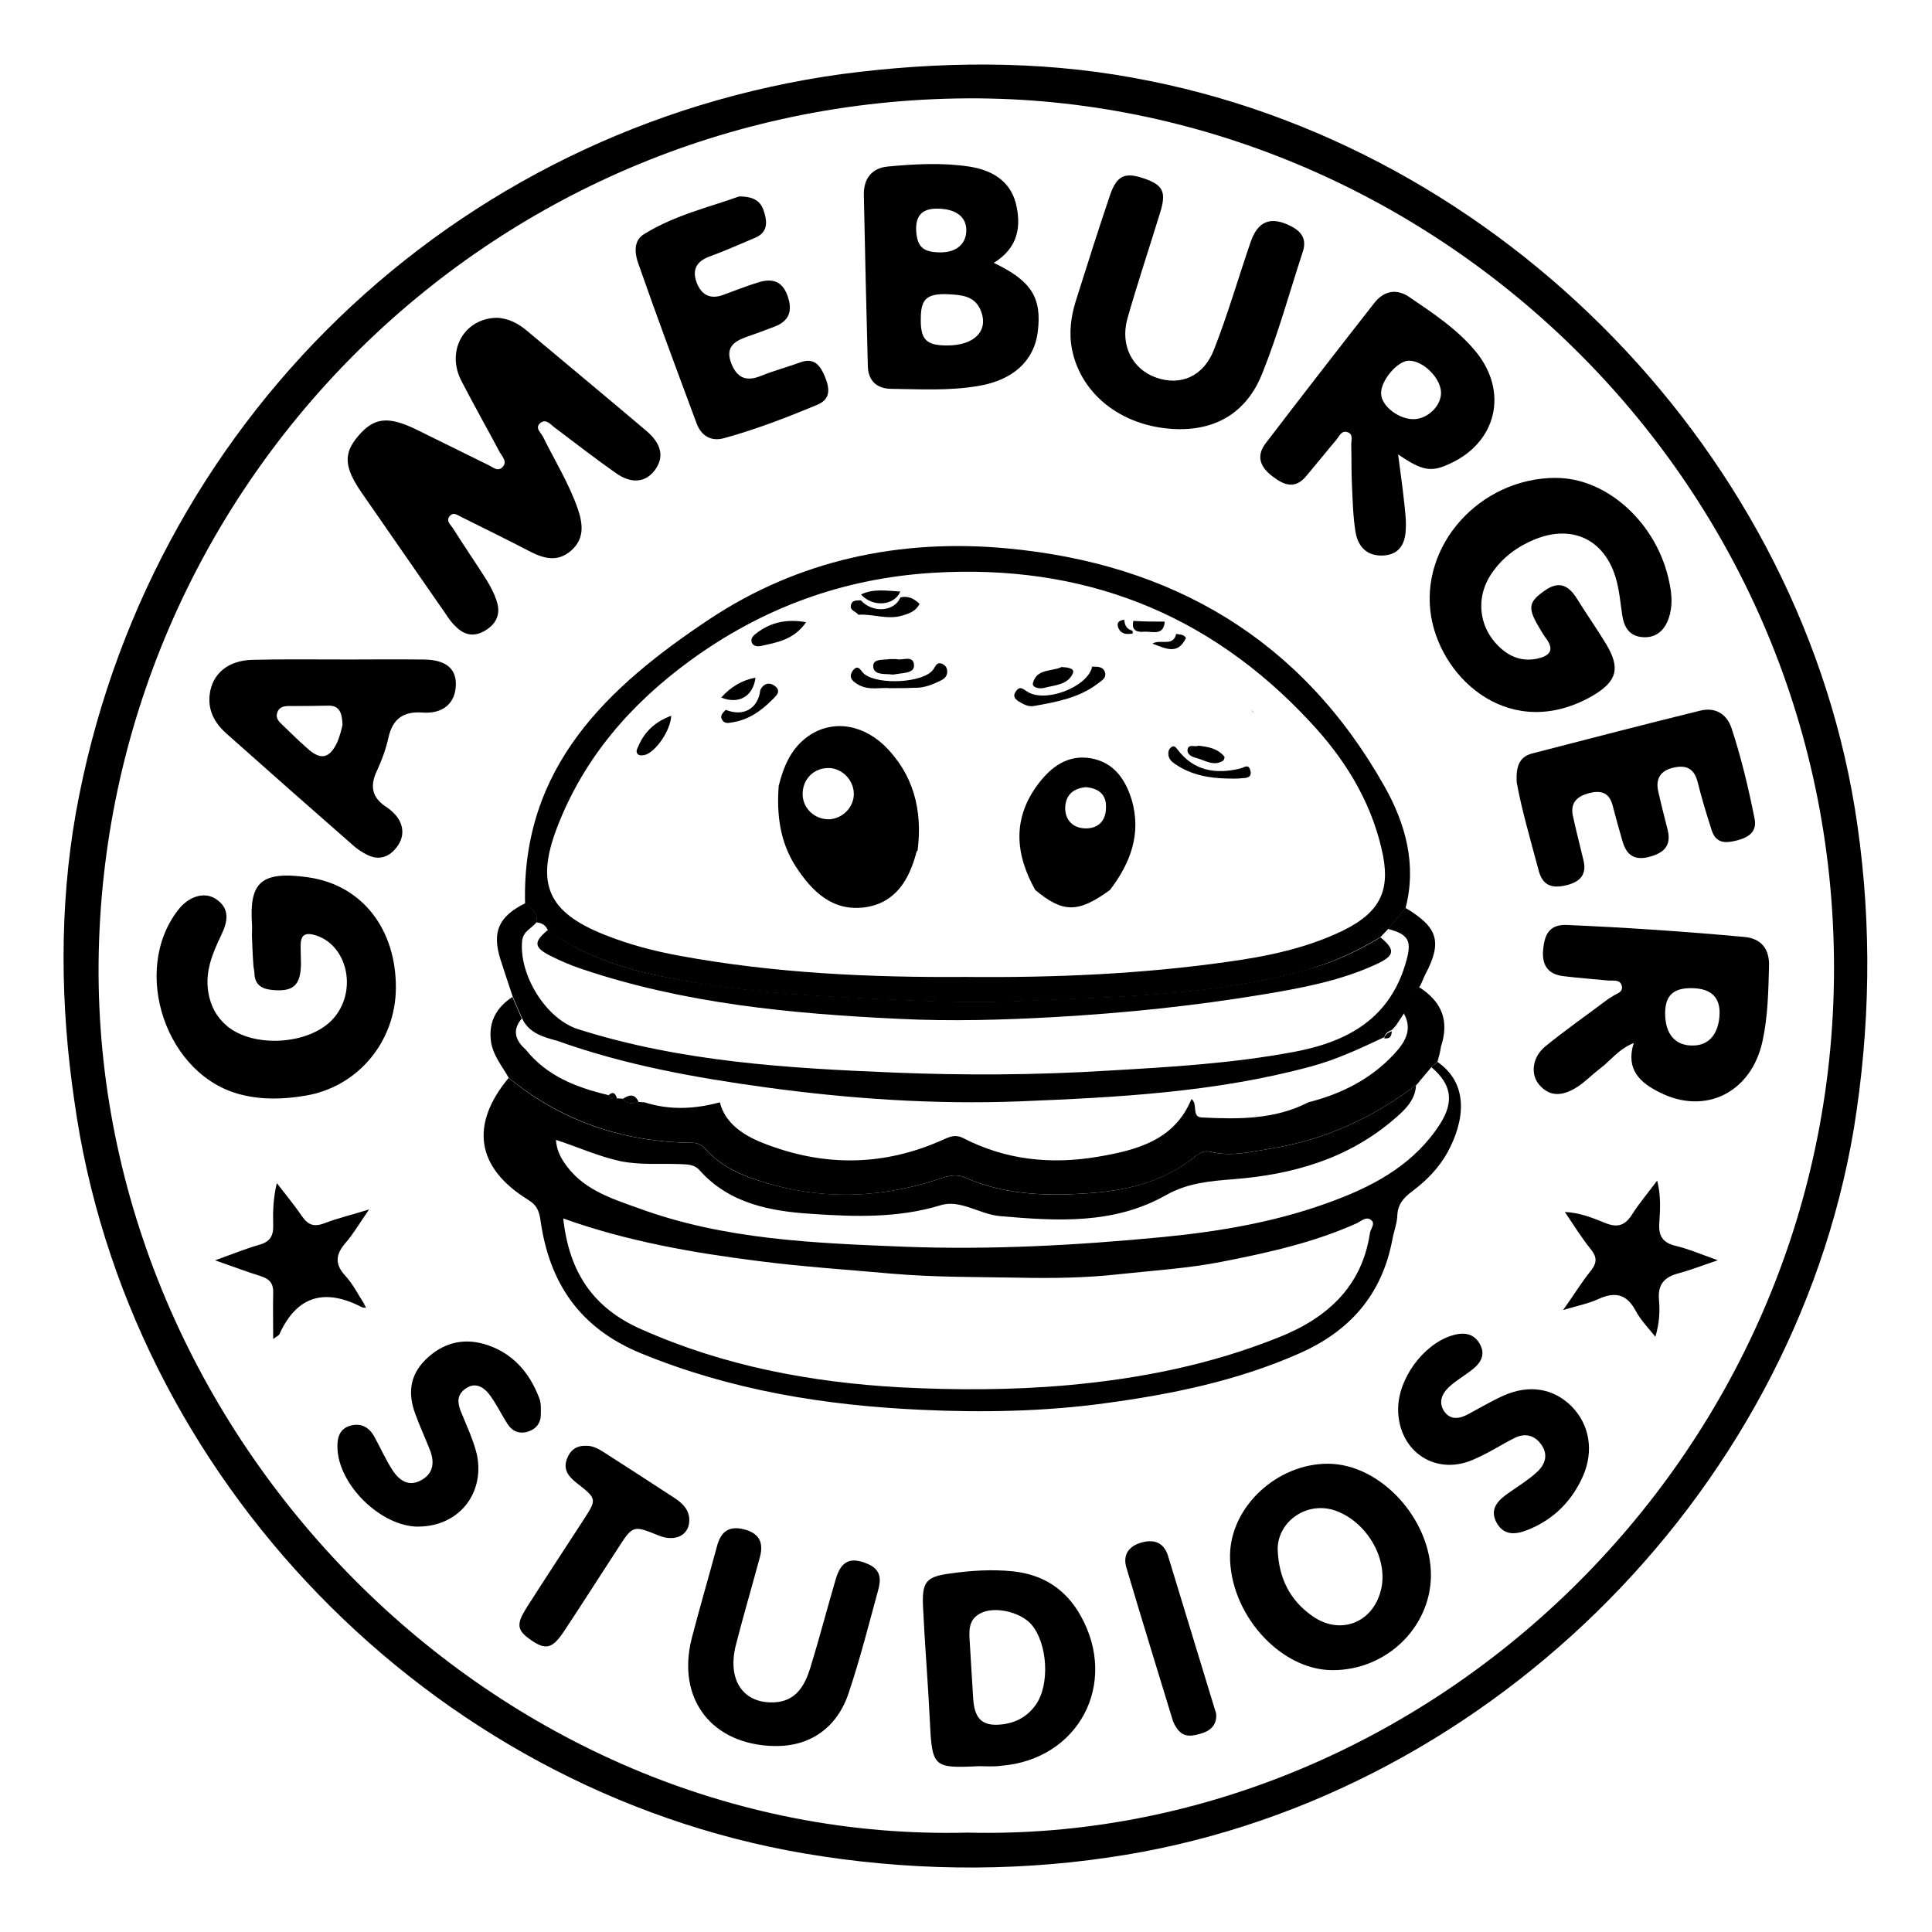 <!-- Generated by IcoMoon.io -->
<svg version="1.1" xmlns="http://www.w3.org/2000/svg" width="32" height="32" viewBox="0 0 32 32">
<title>gameburger</title>
<path d="M18.766 1.288c6.107 1.094 11.133 6.276 11.999 12.384 0.241 1.681 0.211 3.354-0.060 5.027-1.034 6.132-6.209 11.183-12.346 12.067-1.663 0.245-3.367 0.216-5.032-0.066-6.215-1.058-11.228-6.234-12.095-12.462-0.232-1.572-0.254-3.195 0.024-4.77 1.153-6.443 6.239-11.35 12.686-12.241 1.608-0.211 3.229-0.23 4.822 0.060zM16.023 30.354c7.535 0.185 14.354-6.162 14.354-14.321 0-8.176-6.746-14.434-14.336-14.404-7.99 0.036-14.33 6.503-14.408 14.315-0.072 7.842 6.573 14.608 14.39 14.41z"></path>
<path d="M23.808 17.588c0.52 0.359 0.46 0.962 0.167 1.5-0.143 0.257-0.347 0.466-0.58 0.64-0.143 0.108-0.245 0.215-0.251 0.406-0.006 0.137-0.060 0.269-0.084 0.407-0.173 0.902-0.699 1.506-1.542 1.877-1.028 0.454-2.115 0.676-3.221 0.825-1.010 0.137-2.026 0.155-3.036 0.108-1.596-0.072-3.155-0.323-4.649-0.938-1.016-0.418-1.518-1.171-1.661-2.211-0.024-0.155-0.066-0.245-0.203-0.329-0.861-0.532-0.968-1.243-0.323-2.020 0.884 0.729 1.912 1.064 3.048 1.076 0.102 0 0.167 0.054 0.227 0.12 0.227 0.251 0.526 0.395 0.837 0.496 0.992 0.329 1.99 0.317 2.982-0.006 0.15-0.048 0.293-0.108 0.46-0.036 0.675 0.299 1.392 0.311 2.109 0.257 0.615-0.048 1.213-0.203 1.715-0.61 0.072-0.060 0.143-0.096 0.245-0.072 0.341 0.084 0.675 0 1.004-0.054 0.89-0.143 1.685-0.508 2.402-1.052-0.012 0.251-0.185 0.412-0.353 0.556-0.765 0.664-1.685 0.927-2.677 1.004-0.376 0.030-0.753 0.060-1.111 0.263-0.867 0.49-1.811 0.43-2.755 0.347-0.335-0.030-0.651-0.281-0.98-0.179-0.705 0.215-1.422 0.191-2.127 0.143-0.681-0.042-1.368-0.167-1.864-0.723-0.090-0.102-0.209-0.096-0.329-0.102-0.329-0.012-0.651 0.018-0.98-0.048-0.365-0.078-0.699-0.233-1.070-0.353 0.012 0.155 0.060 0.257 0.126 0.359 0.293 0.454 0.771 0.604 1.237 0.771 1.428 0.526 2.928 0.58 4.416 0.64 1.428 0.054 2.856-0.024 4.278-0.161 0.98-0.096 1.942-0.263 2.863-0.616 0.681-0.257 1.315-0.616 1.727-1.261 0.233-0.371 0.185-0.657-0.149-0.938 0.036-0.024 0.066-0.054 0.102-0.084zM9.329 20.181c0.096 0.885 0.49 1.482 1.291 1.835 1.368 0.61 2.809 0.879 4.279 0.962 0.926 0.048 1.864 0.048 2.797-0.036 1.195-0.108 2.36-0.341 3.478-0.789 0.801-0.317 1.386-0.837 1.518-1.739 0.012-0.066 0.102-0.156 0.006-0.215-0.078-0.048-0.149 0.024-0.221 0.060-0.717 0.323-1.476 0.49-2.241 0.64-0.55 0.108-1.112 0.143-1.673 0.203-0.574 0.066-1.153 0.072-1.715 0.060-0.687-0.012-1.38-0.006-2.074-0.066-0.735-0.066-1.476-0.114-2.211-0.209-1.082-0.137-2.163-0.323-3.233-0.705z"></path>
<path d="M8.697 14.969c-0.060-2.265 1.368-3.592 3.048-4.71 1.482-0.986 3.167-1.339 4.924-1.177 2.737 0.251 4.882 1.5 6.257 3.933 0.353 0.622 0.544 1.303 0.353 2.032-0.096 0.114-0.197 0.233-0.293 0.347-0.042 0.042-0.078 0.084-0.119 0.125-0.382 0.233-0.783 0.418-1.219 0.544-1.554 0.436-3.149 0.448-4.739 0.52-0.759 0.036-1.524 0.006-2.295-0.030-0.998-0.048-1.996-0.096-2.982-0.257-0.902-0.149-1.799-0.329-2.558-0.891-0.036-0.078-0.096-0.12-0.185-0.126 0.018-0.155-0.078-0.239-0.191-0.311zM16.023 16.182c1.44 0.012 2.88-0.048 4.308-0.251 0.657-0.090 1.315-0.227 1.918-0.52 0.627-0.311 0.795-0.681 0.633-1.357-0.191-0.819-0.627-1.506-1.189-2.104-1.679-1.805-3.765-2.612-6.233-2.463-1.494 0.090-2.832 0.58-4.034 1.458-0.98 0.717-1.757 1.608-2.199 2.761-0.359 0.938-0.149 1.404 0.783 1.775 0.4 0.162 0.813 0.269 1.231 0.347 1.584 0.293 3.179 0.365 4.781 0.353z"></path>
<path d="M8.236 5.263c0.185 0.012 0.341 0.090 0.484 0.209 0.663 0.556 1.327 1.106 1.99 1.668 0.251 0.215 0.293 0.436 0.137 0.646s-0.394 0.233-0.657 0.042c-0.341-0.239-0.669-0.496-1.004-0.747-0.066-0.048-0.137-0.149-0.233-0.078-0.102 0.084 0.006 0.161 0.042 0.233 0.197 0.4 0.436 0.783 0.58 1.207 0.084 0.251 0.102 0.49-0.12 0.681-0.215 0.185-0.436 0.132-0.663 0.018-0.376-0.197-0.759-0.383-1.141-0.574-0.066-0.030-0.143-0.102-0.209-0.012-0.054 0.072 0.018 0.132 0.054 0.185 0.185 0.293 0.382 0.58 0.568 0.873 0.072 0.12 0.137 0.245 0.173 0.377 0.054 0.197-0.030 0.353-0.203 0.454-0.179 0.108-0.341 0.078-0.484-0.066-0.066-0.060-0.12-0.137-0.167-0.209-0.466-0.669-0.926-1.339-1.392-2.008-0.293-0.424-0.305-0.651-0.060-0.938 0.263-0.311 0.496-0.335 0.956-0.114 0.4 0.197 0.801 0.394 1.201 0.592 0.078 0.036 0.161 0.12 0.239 0.030 0.078-0.084-0.006-0.167-0.048-0.239-0.209-0.394-0.43-0.783-0.633-1.177-0.269-0.508 0.048-1.052 0.592-1.052z"></path>
<path d="M23.808 17.588c-0.036 0.030-0.065 0.059-0.101 0.089-0.066 0.078-0.126 0.149-0.191 0.227-0.018 0.024-0.042 0.048-0.060 0.072l-0.001-0.005c-0.717 0.544-1.512 0.908-2.402 1.052-0.329 0.054-0.663 0.138-1.004 0.054-0.102-0.024-0.167 0.012-0.245 0.072-0.496 0.407-1.094 0.562-1.715 0.61-0.717 0.054-1.434 0.042-2.109-0.257-0.167-0.072-0.311-0.012-0.46 0.036-0.992 0.323-1.984 0.341-2.982 0.006-0.311-0.102-0.61-0.245-0.837-0.496-0.060-0.066-0.125-0.12-0.227-0.12-1.141-0.012-2.163-0.353-3.048-1.076-0.114-0.203-0.28-0.395-0.298-0.64-0.030-0.299 0.102-0.532 0.359-0.699 0.054 0.119 0.102 0.239 0.155 0.358-0.167 0.197-0.102 0.365 0.066 0.514 0.353 0.442 0.843 0.628 1.368 0.753 0.030 0.060 0.084 0.072 0.143 0.054 0.030 0 0.066 0.006 0.096 0.006 0.072 0.096 0.167 0.078 0.263 0.054 0.030 0 0.066 0.006 0.096 0.006 0.418 0.132 0.825 0.114 1.249 0 0.084 0.341 0.382 0.544 0.717 0.675 0.998 0.394 1.99 0.388 2.976-0.054 0.108-0.048 0.203-0.096 0.335-0.030 0.705 0.365 1.458 0.442 2.229 0.311 0.639-0.108 1.273-0.269 1.554-0.956 0.113 0.078-0.006 0.299 0.173 0.305 0.604 0.030 1.207 0.036 1.763-0.251 0.544-0.138 1.034-0.383 1.416-0.795 0.179-0.191 0.323-0.406 0.161-0.687 0.066-0.155 0.137-0.305 0.251-0.43 0.388 0.245 0.508 0.562 0.37 0.986-0.012 0.084-0.036 0.174-0.060 0.258z"></path>
<path d="M4.173 15.476c0-0.060 0.006-0.119 0-0.179-0.042-0.675 0.143-0.879 0.938-0.765 0.896 0.131 1.452 0.867 1.446 1.835-0.006 0.89-0.633 1.638-1.5 1.781-0.359 0.060-0.711 0.072-1.064-0.018-1.237-0.305-1.829-2.038-1.046-3.054 0.173-0.227 0.43-0.311 0.621-0.191 0.251 0.161 0.203 0.383 0.096 0.604-0.143 0.299-0.269 0.598-0.215 0.938 0.036 0.227 0.131 0.412 0.305 0.562 0.442 0.376 1.368 0.317 1.757-0.108 0.412-0.448 0.257-1.213-0.275-1.387-0.191-0.060-0.257-0.006-0.257 0.179 0 0.102 0.006 0.197 0.006 0.299-0.006 0.353-0.131 0.46-0.484 0.424-0.173-0.018-0.281-0.090-0.287-0.275 0-0.048-0.018-0.096-0.018-0.149-0.012-0.161-0.018-0.329-0.024-0.496z"></path>
<path d="M25.763 7.916c0.861-0.006 1.697 0.765 1.888 1.739 0.042 0.197 0.054 0.394-0.012 0.586-0.072 0.209-0.221 0.335-0.448 0.311-0.215-0.024-0.293-0.173-0.323-0.371-0.030-0.203-0.048-0.418-0.108-0.616-0.191-0.634-0.723-0.879-1.333-0.634-0.293 0.12-0.538 0.299-0.717 0.562-0.287 0.412-0.215 0.938 0.167 1.261 0.167 0.143 0.364 0.203 0.586 0.155 0.191-0.042 0.293-0.131 0.149-0.329-0.054-0.072-0.096-0.149-0.143-0.227-0.167-0.293-0.143-0.389 0.113-0.568 0.239-0.173 0.4-0.090 0.538 0.132 0.155 0.251 0.329 0.496 0.484 0.753 0.239 0.4 0.179 0.616-0.227 0.855-1.333 0.765-2.486-0.245-2.671-1.303-0.203-1.183 0.801-2.301 2.056-2.307z"></path>
<path d="M16.459 4.353c0.627 0.299 0.801 0.58 0.729 1.148-0.060 0.472-0.406 0.795-0.98 0.891-0.484 0.084-0.974 0.054-1.458 0.048-0.227-0.006-0.37-0.131-0.376-0.377-0.024-0.944-0.048-1.889-0.066-2.833-0.006-0.269 0.131-0.448 0.4-0.472 0.448-0.042 0.896-0.066 1.339 0 0.359 0.054 0.675 0.221 0.777 0.604 0.096 0.389 0.042 0.741-0.364 0.992zM15.688 5.722c0.454 0 0.693-0.245 0.556-0.58-0.102-0.251-0.335-0.257-0.55-0.269-0.335-0.012-0.436 0.078-0.442 0.371-0.012 0.377 0.078 0.478 0.436 0.478zM15.581 4.18c0.257 0 0.418-0.137 0.424-0.353 0.006-0.233-0.167-0.365-0.466-0.371-0.245-0.006-0.371 0.096-0.365 0.347 0.012 0.281 0.108 0.377 0.406 0.377z"></path>
<path d="M27.060 17.276c-0.257 0.102-0.388 0.299-0.568 0.43-0.125 0.096-0.239 0.215-0.37 0.299-0.209 0.132-0.43 0.185-0.621-0.030-0.156-0.173-0.126-0.46 0.090-0.64 0.329-0.269 0.681-0.514 1.022-0.771 0.030-0.024 0.066-0.042 0.102-0.066 0.060-0.042 0.167-0.060 0.149-0.161-0.024-0.12-0.137-0.090-0.221-0.096-0.245-0.024-0.496-0.042-0.741-0.072-0.275-0.030-0.37-0.197-0.341-0.454 0.024-0.245 0.108-0.412 0.406-0.394 0.974 0.042 1.948 0.108 2.916 0.197 0.293 0.024 0.424 0.203 0.418 0.478-0.012 0.418-0.018 0.837-0.108 1.249-0.185 0.849-0.944 1.231-1.703 0.849-0.323-0.161-0.568-0.376-0.43-0.819zM27.58 16.785c0 0.341 0.167 0.538 0.46 0.532 0.269 0 0.43-0.197 0.442-0.526 0.006-0.275-0.143-0.418-0.454-0.424s-0.448 0.12-0.448 0.418z"></path>
<path d="M23.157 7.528c0.036 0.287 0.072 0.52 0.096 0.753 0.018 0.167 0.042 0.335 0.030 0.502-0.012 0.227-0.108 0.406-0.376 0.418-0.263 0.012-0.412-0.143-0.454-0.383-0.042-0.251-0.048-0.514-0.060-0.771-0.012-0.227-0.006-0.454-0.012-0.687 0-0.072 0.036-0.173-0.066-0.203-0.096-0.030-0.131 0.066-0.179 0.125-0.167 0.197-0.329 0.4-0.496 0.598-0.185 0.227-0.371 0.161-0.568 0.006-0.197-0.149-0.269-0.329-0.113-0.538 0.598-0.783 1.201-1.56 1.805-2.331 0.155-0.197 0.365-0.245 0.58-0.096 0.395 0.269 0.795 0.532 1.1 0.903 0.544 0.663 0.347 1.5-0.424 1.853-0.311 0.149-0.46 0.125-0.86-0.149zM23.426 6.942c0.227-0.006 0.448-0.227 0.442-0.442-0.006-0.239-0.293-0.526-0.532-0.526-0.191 0-0.478 0.341-0.46 0.556 0.012 0.203 0.305 0.424 0.55 0.412z"></path>
<path d="M19.549 7.109c-0.914-0.006-1.637-0.544-1.793-1.321-0.054-0.275-0.018-0.538 0.060-0.795 0.185-0.586 0.37-1.171 0.568-1.757 0.113-0.329 0.245-0.389 0.562-0.281s0.377 0.221 0.269 0.568c-0.179 0.586-0.377 1.171-0.544 1.763-0.119 0.442 0.090 0.831 0.478 0.968 0.406 0.143 0.789-0.018 0.962-0.472 0.227-0.58 0.4-1.183 0.604-1.775 0.119-0.347 0.335-0.43 0.663-0.263 0.191 0.096 0.269 0.227 0.197 0.436-0.215 0.657-0.4 1.333-0.657 1.978-0.227 0.598-0.687 0.95-1.368 0.95z"></path>
<path d="M8.648 16.869c-0.054-0.12-0.102-0.239-0.155-0.359-0.066-0.203-0.137-0.406-0.203-0.616-0.143-0.454-0.036-0.711 0.406-0.932 0.114 0.072 0.209 0.155 0.197 0.305-0.078 0.108-0.227 0.149-0.245 0.317-0.054 0.562 0.394 1.297 0.932 1.464 1.697 0.538 3.46 0.645 5.223 0.717 1.171 0.048 2.343 0.042 3.52-0.030 1.040-0.060 2.073-0.119 3.101-0.311 0.902-0.167 1.607-0.556 1.87-1.512 0.090-0.323 0.042-0.436-0.305-0.526 0.096-0.114 0.197-0.233 0.293-0.347 0.538 0.323 0.61 0.562 0.323 1.106-0.030 0.060-0.054 0.126-0.084 0.185-0.119 0.126-0.185 0.275-0.251 0.43-0.048 0.078-0.102 0.155-0.15 0.227-0.024 0.024-0.042 0.048-0.066 0.072-0.060 0.024-0.108 0.054-0.125 0.119-0.394 0.185-0.789 0.371-1.207 0.484-1.584 0.43-3.209 0.514-4.834 0.58-1.41 0.054-2.82-0.042-4.213-0.233-1.171-0.161-2.331-0.37-3.448-0.771-0.227-0.060-0.466-0.126-0.58-0.371z"></path>
<path d="M5.626 10.924c0.466 0 0.932-0.006 1.404 0 0.359 0.006 0.532 0.155 0.52 0.43-0.012 0.293-0.209 0.472-0.55 0.448-0.329-0.024-0.502 0.114-0.568 0.424-0.042 0.185-0.108 0.365-0.185 0.532-0.125 0.257-0.090 0.454 0.155 0.61 0.072 0.048 0.143 0.114 0.191 0.185 0.108 0.167 0.090 0.347-0.036 0.496-0.125 0.155-0.293 0.203-0.478 0.108-0.072-0.036-0.137-0.078-0.197-0.126-0.711-0.622-1.422-1.249-2.127-1.877-0.197-0.173-0.317-0.388-0.281-0.657 0.042-0.335 0.299-0.556 0.699-0.568 0.484-0.012 0.974-0.006 1.464-0.006-0.012 0.006-0.012 0.006-0.012 0zM5.673 12.005c-0.006-0.203-0.054-0.323-0.239-0.317-0.215 0.006-0.436 0.006-0.651 0.006-0.084 0-0.161 0.018-0.191 0.108s0.024 0.149 0.084 0.203c0.137 0.132 0.269 0.263 0.412 0.388 0.221 0.203 0.37 0.173 0.496-0.096 0.048-0.108 0.072-0.221 0.090-0.293z"></path>
<path d="M12.246 3.254c0.281 0 0.37 0.108 0.418 0.281s0.036 0.317-0.149 0.4c-0.257 0.108-0.508 0.221-0.771 0.317-0.203 0.078-0.281 0.209-0.209 0.418 0.078 0.215 0.227 0.293 0.442 0.215 0.197-0.072 0.389-0.149 0.586-0.209 0.215-0.066 0.388-0.030 0.478 0.215s0.042 0.424-0.215 0.52c-0.155 0.060-0.317 0.12-0.472 0.173-0.215 0.078-0.341 0.185-0.239 0.442 0.102 0.251 0.263 0.293 0.496 0.197 0.209-0.084 0.43-0.143 0.645-0.221 0.227-0.084 0.329 0.048 0.406 0.233 0.078 0.191 0.108 0.377-0.132 0.472-0.502 0.209-1.010 0.406-1.536 0.55-0.215 0.060-0.376-0.036-0.454-0.239-0.329-0.885-0.657-1.763-0.968-2.654-0.060-0.167-0.084-0.383 0.102-0.49 0.514-0.317 1.094-0.448 1.572-0.622z"></path>
<path d="M25.123 12.972c-0.024-0.311 0.066-0.448 0.269-0.496 0.92-0.239 1.846-0.478 2.767-0.705 0.239-0.060 0.436 0.042 0.52 0.287 0.161 0.49 0.281 0.992 0.382 1.5 0.042 0.209-0.084 0.305-0.275 0.358-0.185 0.048-0.359 0.072-0.436-0.167-0.084-0.263-0.167-0.532-0.233-0.801-0.060-0.227-0.197-0.281-0.4-0.233-0.215 0.048-0.299 0.185-0.251 0.394 0.048 0.215 0.102 0.424 0.155 0.634 0.066 0.263-0.060 0.383-0.299 0.448-0.245 0.066-0.382-0.024-0.448-0.257-0.060-0.203-0.113-0.4-0.167-0.604-0.060-0.221-0.215-0.239-0.394-0.191-0.185 0.048-0.305 0.155-0.263 0.364 0.054 0.251 0.119 0.502 0.179 0.753 0.060 0.257-0.090 0.365-0.311 0.412s-0.364-0.006-0.43-0.239c-0.137-0.514-0.287-1.028-0.364-1.458z"></path>
<path d="M22.064 27.663c-0.872-0.006-1.703-0.944-1.691-1.907 0.012-0.801 0.777-1.512 1.619-1.512 0.873 0 1.715 0.92 1.709 1.859-0.012 0.861-0.747 1.566-1.637 1.56zM21.162 25.66c0.018 0.49 0.209 0.849 0.574 1.106 0.454 0.323 0.998 0.12 1.135-0.424 0.131-0.502-0.215-1.118-0.735-1.315-0.478-0.179-0.974 0.167-0.974 0.634z"></path>
<path d="M16.197 29.254c-0.735 0.036-0.759 0.012-0.795-0.735-0.030-0.634-0.084-1.267-0.114-1.907-0.018-0.412 0.048-0.496 0.448-0.55 0.347-0.048 0.687-0.072 1.040-0.036 0.508 0.054 0.878 0.299 1.123 0.735 0.633 1.13-0.036 2.385-1.321 2.486-0.125 0.018-0.251 0.006-0.382 0.006zM16.065 27.246c0.018 0.299 0.036 0.592 0.054 0.891 0.024 0.359 0.173 0.472 0.526 0.418 0.215-0.036 0.388-0.143 0.514-0.323 0.233-0.335 0.191-1.010-0.072-1.321-0.173-0.203-0.58-0.305-0.819-0.203-0.251 0.108-0.215 0.329-0.203 0.538z"></path>
<path d="M12.832 28.92c-1.040-0.018-1.631-0.777-1.374-1.787 0.132-0.508 0.281-1.016 0.418-1.524 0.060-0.227 0.185-0.341 0.436-0.281 0.257 0.060 0.341 0.215 0.275 0.46-0.132 0.49-0.275 0.974-0.4 1.464-0.144 0.58 0.125 0.968 0.639 0.944 0.364-0.018 0.508-0.287 0.598-0.58 0.149-0.484 0.275-0.974 0.418-1.458 0.090-0.311 0.251-0.377 0.538-0.251 0.209 0.090 0.215 0.251 0.167 0.424-0.155 0.568-0.299 1.136-0.484 1.691-0.191 0.598-0.652 0.909-1.231 0.897z"></path>
<path d="M23.158 23.337c0-0.496 0.406-1.058 0.878-1.213 0.185-0.060 0.365-0.054 0.472 0.132 0.113 0.197 0 0.341-0.155 0.454-0.119 0.090-0.251 0.167-0.359 0.269-0.113 0.108-0.173 0.251-0.072 0.4 0.108 0.149 0.257 0.12 0.4 0.042 0.191-0.102 0.382-0.215 0.58-0.305 0.43-0.191 0.831-0.12 1.13 0.179 0.299 0.305 0.37 0.741 0.185 1.159-0.179 0.4-0.466 0.693-0.867 0.867-0.197 0.084-0.418 0.143-0.556-0.090-0.137-0.239 0.024-0.389 0.209-0.514 0.155-0.108 0.317-0.209 0.454-0.335s0.191-0.287 0.072-0.454c-0.113-0.161-0.275-0.197-0.448-0.108-0.215 0.108-0.412 0.239-0.633 0.335-0.646 0.317-1.291-0.102-1.291-0.819z"></path>
<path d="M6.928 25.286c-0.615 0-1.321-0.687-1.339-1.303-0.006-0.173 0.036-0.323 0.221-0.371 0.179-0.048 0.311 0.036 0.394 0.191 0.102 0.185 0.185 0.376 0.299 0.55 0.108 0.167 0.269 0.281 0.478 0.161 0.203-0.113 0.215-0.299 0.143-0.49-0.078-0.203-0.173-0.401-0.245-0.604-0.125-0.335-0.096-0.639 0.173-0.903 0.275-0.269 0.604-0.358 0.962-0.257 0.46 0.132 0.753 0.46 0.92 0.903 0.030 0.078 0.024 0.173 0.024 0.263 0 0.143-0.078 0.245-0.215 0.287-0.143 0.042-0.257-0.006-0.335-0.125-0.108-0.167-0.191-0.347-0.311-0.502-0.096-0.119-0.233-0.197-0.388-0.084-0.137 0.096-0.137 0.221-0.078 0.371 0.096 0.239 0.209 0.472 0.269 0.723 0.131 0.645-0.305 1.189-0.974 1.189z"></path>
<path d="M9.708 23.946c0.102 0 0.191 0.042 0.275 0.096 0.4 0.257 0.801 0.514 1.201 0.777 0.125 0.084 0.233 0.191 0.233 0.359 0 0.251-0.233 0.364-0.502 0.257-0.43-0.173-0.43-0.179-0.687 0.221-0.293 0.448-0.58 0.902-0.878 1.351-0.197 0.299-0.305 0.329-0.55 0.161s-0.257-0.263-0.060-0.568c0.305-0.478 0.616-0.95 0.926-1.428 0.221-0.341 0.221-0.347-0.108-0.604-0.131-0.102-0.239-0.221-0.167-0.406 0.054-0.143 0.155-0.221 0.317-0.215z"></path>
<path d="M25.889 21.7c0.179-0.251 0.305-0.46 0.46-0.652 0.108-0.137 0.102-0.233-0.006-0.364-0.149-0.185-0.275-0.389-0.424-0.61 0.257 0.012 0.466 0.102 0.675 0.185s0.329 0.030 0.442-0.149 0.257-0.347 0.412-0.556c0.066 0.263 0.048 0.484 0.036 0.693-0.018 0.215 0.048 0.335 0.269 0.388s0.43 0.143 0.699 0.239c-0.251 0.084-0.448 0.161-0.645 0.215-0.239 0.060-0.353 0.185-0.329 0.442 0.018 0.191 0.006 0.389-0.060 0.61-0.113-0.143-0.245-0.275-0.329-0.436-0.149-0.275-0.341-0.311-0.61-0.191-0.167 0.078-0.353 0.113-0.592 0.185z"></path>
<path d="M5.995 21.652c-0.609-0.317-1.076-0.197-1.368 0.448-0.006 0.018-0.030 0.024-0.102 0.078 0-0.281-0.006-0.52 0-0.759 0.006-0.155-0.054-0.233-0.203-0.281-0.233-0.072-0.466-0.161-0.759-0.263 0.281-0.102 0.502-0.191 0.729-0.257 0.179-0.048 0.239-0.149 0.233-0.323-0.006-0.227 0-0.448 0.060-0.699 0.143 0.185 0.287 0.359 0.418 0.55 0.102 0.149 0.203 0.179 0.376 0.113 0.215-0.084 0.448-0.137 0.735-0.227-0.155 0.221-0.257 0.4-0.382 0.544-0.173 0.197-0.197 0.359-0.006 0.562 0.125 0.137 0.209 0.311 0.311 0.466-0.018 0.018-0.030 0.030-0.042 0.048z"></path>
<path d="M20.145 28.404c0.006 0.173-0.102 0.263-0.239 0.305-0.143 0.042-0.293 0.084-0.406-0.072-0.030-0.042-0.054-0.084-0.072-0.131-0.257-0.843-0.52-1.692-0.771-2.54-0.060-0.197 0.024-0.347 0.233-0.412 0.215-0.066 0.382-0.012 0.454 0.209 0.263 0.855 0.52 1.709 0.782 2.564 0.012 0.024 0.018 0.054 0.018 0.078z"></path>
<path d="M6.038 21.609c0.006 0.018 0.018 0.036 0.024 0.054-0.024-0.006-0.042-0.006-0.066-0.006 0.012-0.024 0.024-0.036 0.042-0.048z"></path>
<path d="M22.865 15.525c0.245 0.203 0.239 0.299-0.048 0.436-0.598 0.281-1.243 0.401-1.882 0.508-1.147 0.191-2.307 0.311-3.472 0.377-0.855 0.048-1.709 0.072-2.558 0.030-1.787-0.084-3.568-0.251-5.283-0.831-0.179-0.060-0.353-0.137-0.52-0.221-0.263-0.137-0.263-0.227-0.024-0.424 0.759 0.568 1.655 0.747 2.558 0.89 0.986 0.162 1.984 0.209 2.982 0.257 0.765 0.036 1.53 0.066 2.295 0.030 1.59-0.072 3.185-0.084 4.739-0.52 0.43-0.114 0.831-0.299 1.213-0.532z"></path>
<path d="M10.315 18.201c0.108-0.072 0.203-0.090 0.263 0.054-0.096 0.024-0.191 0.042-0.263-0.054z"></path>
<path d="M10.077 18.142c0.084-0.078 0.119-0.024 0.143 0.054-0.060 0.018-0.108 0.006-0.143-0.054z"></path>
<path d="M23.523 17.904c-0.018 0.024-0.042 0.048-0.060 0.072 0.018-0.024 0.036-0.048 0.060-0.072z"></path>
<path d="M23.051 17.079c0 0.084-0.030 0.131-0.125 0.119 0.018-0.066 0.066-0.096 0.125-0.119z"></path>
<path d="M23.11 17.006c-0.024 0.024-0.042 0.048-0.066 0.072 0.024-0.024 0.048-0.048 0.066-0.072z"></path>
<path d="M13.351 10.306c-0.203 0.293-0.484 0.335-0.753 0.394-0.060 0.012-0.131 0-0.149-0.066s0.036-0.114 0.084-0.149c0.227-0.173 0.49-0.239 0.818-0.179z"></path>
<path d="M11.118 11.855c-0.012 0.245-0.257 0.603-0.442 0.651-0.036 0.006-0.084 0.012-0.108-0.012-0.048-0.036-0.012-0.096 0.006-0.137 0.102-0.239 0.281-0.406 0.544-0.502z"></path>
<path d="M14.914 9.895c0.125-0.030 0.227 0.018 0.317 0.108-0.060 0.114-0.155 0.155-0.281 0.191-0.251 0.078-0.49-0.030-0.735-0.012-0.036-0.060-0.149-0.066-0.119-0.167 0.024-0.084 0.102-0.066 0.161-0.072 0.197 0.215 0.556 0.191 0.657-0.048z"></path>
<path d="M14.912 9.798c-0.102 0.239-0.46 0.263-0.651 0.048 0.209-0.101 0.43-0.060 0.651-0.048z"></path>
<path d="M19.292 10.296c-0.018 0.239-0.203 0.161-0.334 0.167-0.113 0.012-0.227-0.012-0.185-0.179 0.173 0.012 0.346 0.012 0.52 0.012z"></path>
<path d="M19.644 10.565c-0.137 0.293-0.34 0.173-0.556 0.096 0.137-0.084 0.34 0.060 0.394-0.161 0.054 0.012 0.119 0 0.161 0.066z"></path>
<path d="M15.199 14.084c-0.006 0.006-0.012 0.018-0.018 0.024-0.119 0.46-0.347 0.849-0.855 0.92-0.532 0.072-0.872-0.257-1.141-0.669s-0.323-0.873-0.287-1.345c0.078-0.305 0.191-0.592 0.454-0.795 0.383-0.293 0.89-0.251 1.291 0.125 0.49 0.478 0.639 1.076 0.556 1.739zM14.142 13.14c-0.006-0.239-0.221-0.436-0.448-0.418-0.233 0.012-0.4 0.197-0.4 0.43 0 0.239 0.203 0.424 0.442 0.418 0.227-0.012 0.412-0.209 0.406-0.43z"></path>
<path d="M18.384 14.741c-0.526 0.383-0.777 0.383-1.237 0-0.335-0.598-0.382-1.189 0.054-1.763 0.215-0.281 0.49-0.484 0.867-0.418s0.568 0.341 0.675 0.681c0.167 0.568-0.018 1.052-0.358 1.5zM17.984 13.038c-0.197 0.018-0.329 0.12-0.341 0.329-0.006 0.209 0.119 0.341 0.317 0.353 0.221 0.012 0.358-0.119 0.358-0.341 0.012-0.209-0.113-0.323-0.335-0.341z"></path>
<path d="M14.744 11.399c-0.149-0.018-0.34 0.042-0.52-0.054-0.096-0.054-0.179-0.119-0.102-0.233 0.096-0.131 0.137 0.012 0.197 0.054 0.239 0.185 0.974 0.143 1.135-0.072 0.042-0.054 0.054-0.131 0.143-0.102 0.048 0.018 0.084 0.054 0.090 0.108 0.012 0.084-0.030 0.132-0.096 0.167-0.143 0.072-0.287 0.131-0.454 0.125-0.119 0.006-0.239 0.006-0.394 0.006z"></path>
<path d="M18.090 11.042c0.090 0 0.191-0.006 0.215 0.108 0.018 0.090-0.072 0.131-0.131 0.179-0.311 0.233-0.681 0.299-1.045 0.364-0.090 0.018-0.173-0.024-0.251-0.072-0.066-0.042-0.108-0.090-0.054-0.167 0.060-0.084 0.090-0.066 0.179-0.006 0.293 0.209 1.015-0.066 1.087-0.406z"></path>
<path d="M20.331 12.895c-0.311-0.006-0.603-0.060-0.866-0.239-0.084-0.054-0.131-0.119-0.108-0.221 0.006-0.024 0.030-0.054 0.054-0.066 0.036-0.018 0.060 0 0.090 0.042 0.269 0.358 0.633 0.418 1.045 0.317 0.066-0.018 0.131-0.078 0.161 0.024 0.036 0.114-0.042 0.137-0.131 0.137-0.090 0.012-0.167 0.006-0.245 0.006z"></path>
<path d="M17.583 11.048c0.096 0.006 0.227 0.018 0.185 0.108-0.084 0.191-0.305 0.191-0.478 0.239-0.072 0.018-0.209-0.006-0.179-0.090 0.066-0.233 0.311-0.179 0.472-0.257z"></path>
<path d="M14.852 10.917c0.084 0.030 0.281-0.078 0.287 0.102 0.006 0.137-0.191 0.125-0.311 0.149-0.030 0.006-0.060 0.006-0.090 0-0.114-0.006-0.275 0.006-0.275-0.137 0-0.125 0.167-0.096 0.269-0.114 0.036 0 0.066 0 0.119 0z"></path>
<path d="M19.848 12.351c0.167 0.018 0.323 0.048 0.43 0.179 0.012 0.012-0.006 0.066-0.024 0.072-0.155 0.096-0.299-0.012-0.442-0.048-0.066-0.018-0.149-0.054-0.143-0.131 0.012-0.114 0.125-0.042 0.179-0.072z"></path>
<path d="M18.753 10.445c0.012 0.018 0.012 0.030 0.006 0.048-0.102 0.018-0.197 0.012-0.239-0.102-0.030-0.084 0.024-0.119 0.102-0.125 0.006 0.096 0.042 0.155 0.131 0.179z"></path>
<path d="M18.092 11.042c-0.006-0.006-0.019-0.012-0.025-0.012 0.006 0.006 0.019 0.012 0.025 0.012z"></path>
<path d="M20.72 11.758c0.018 0.018 0.042 0.042 0.060 0.060-0.024-0.018-0.042-0.036-0.060-0.060z"></path>
<path d="M12.593 11.429c0.066-0.137 0.185-0.125 0.263-0.048 0.084 0.084-0.018 0.161-0.078 0.221-0.185 0.185-0.388 0.323-0.657 0.364-0.066 0.012-0.119 0.018-0.155-0.036-0.054-0.078 0.012-0.125 0.054-0.173 0.293 0.119 0.538-0.018 0.573-0.329z"></path>
<path d="M12.513 11.224c-0.036 0.311-0.281 0.448-0.567 0.329 0.155-0.173 0.34-0.287 0.567-0.329z"></path>
</svg>
